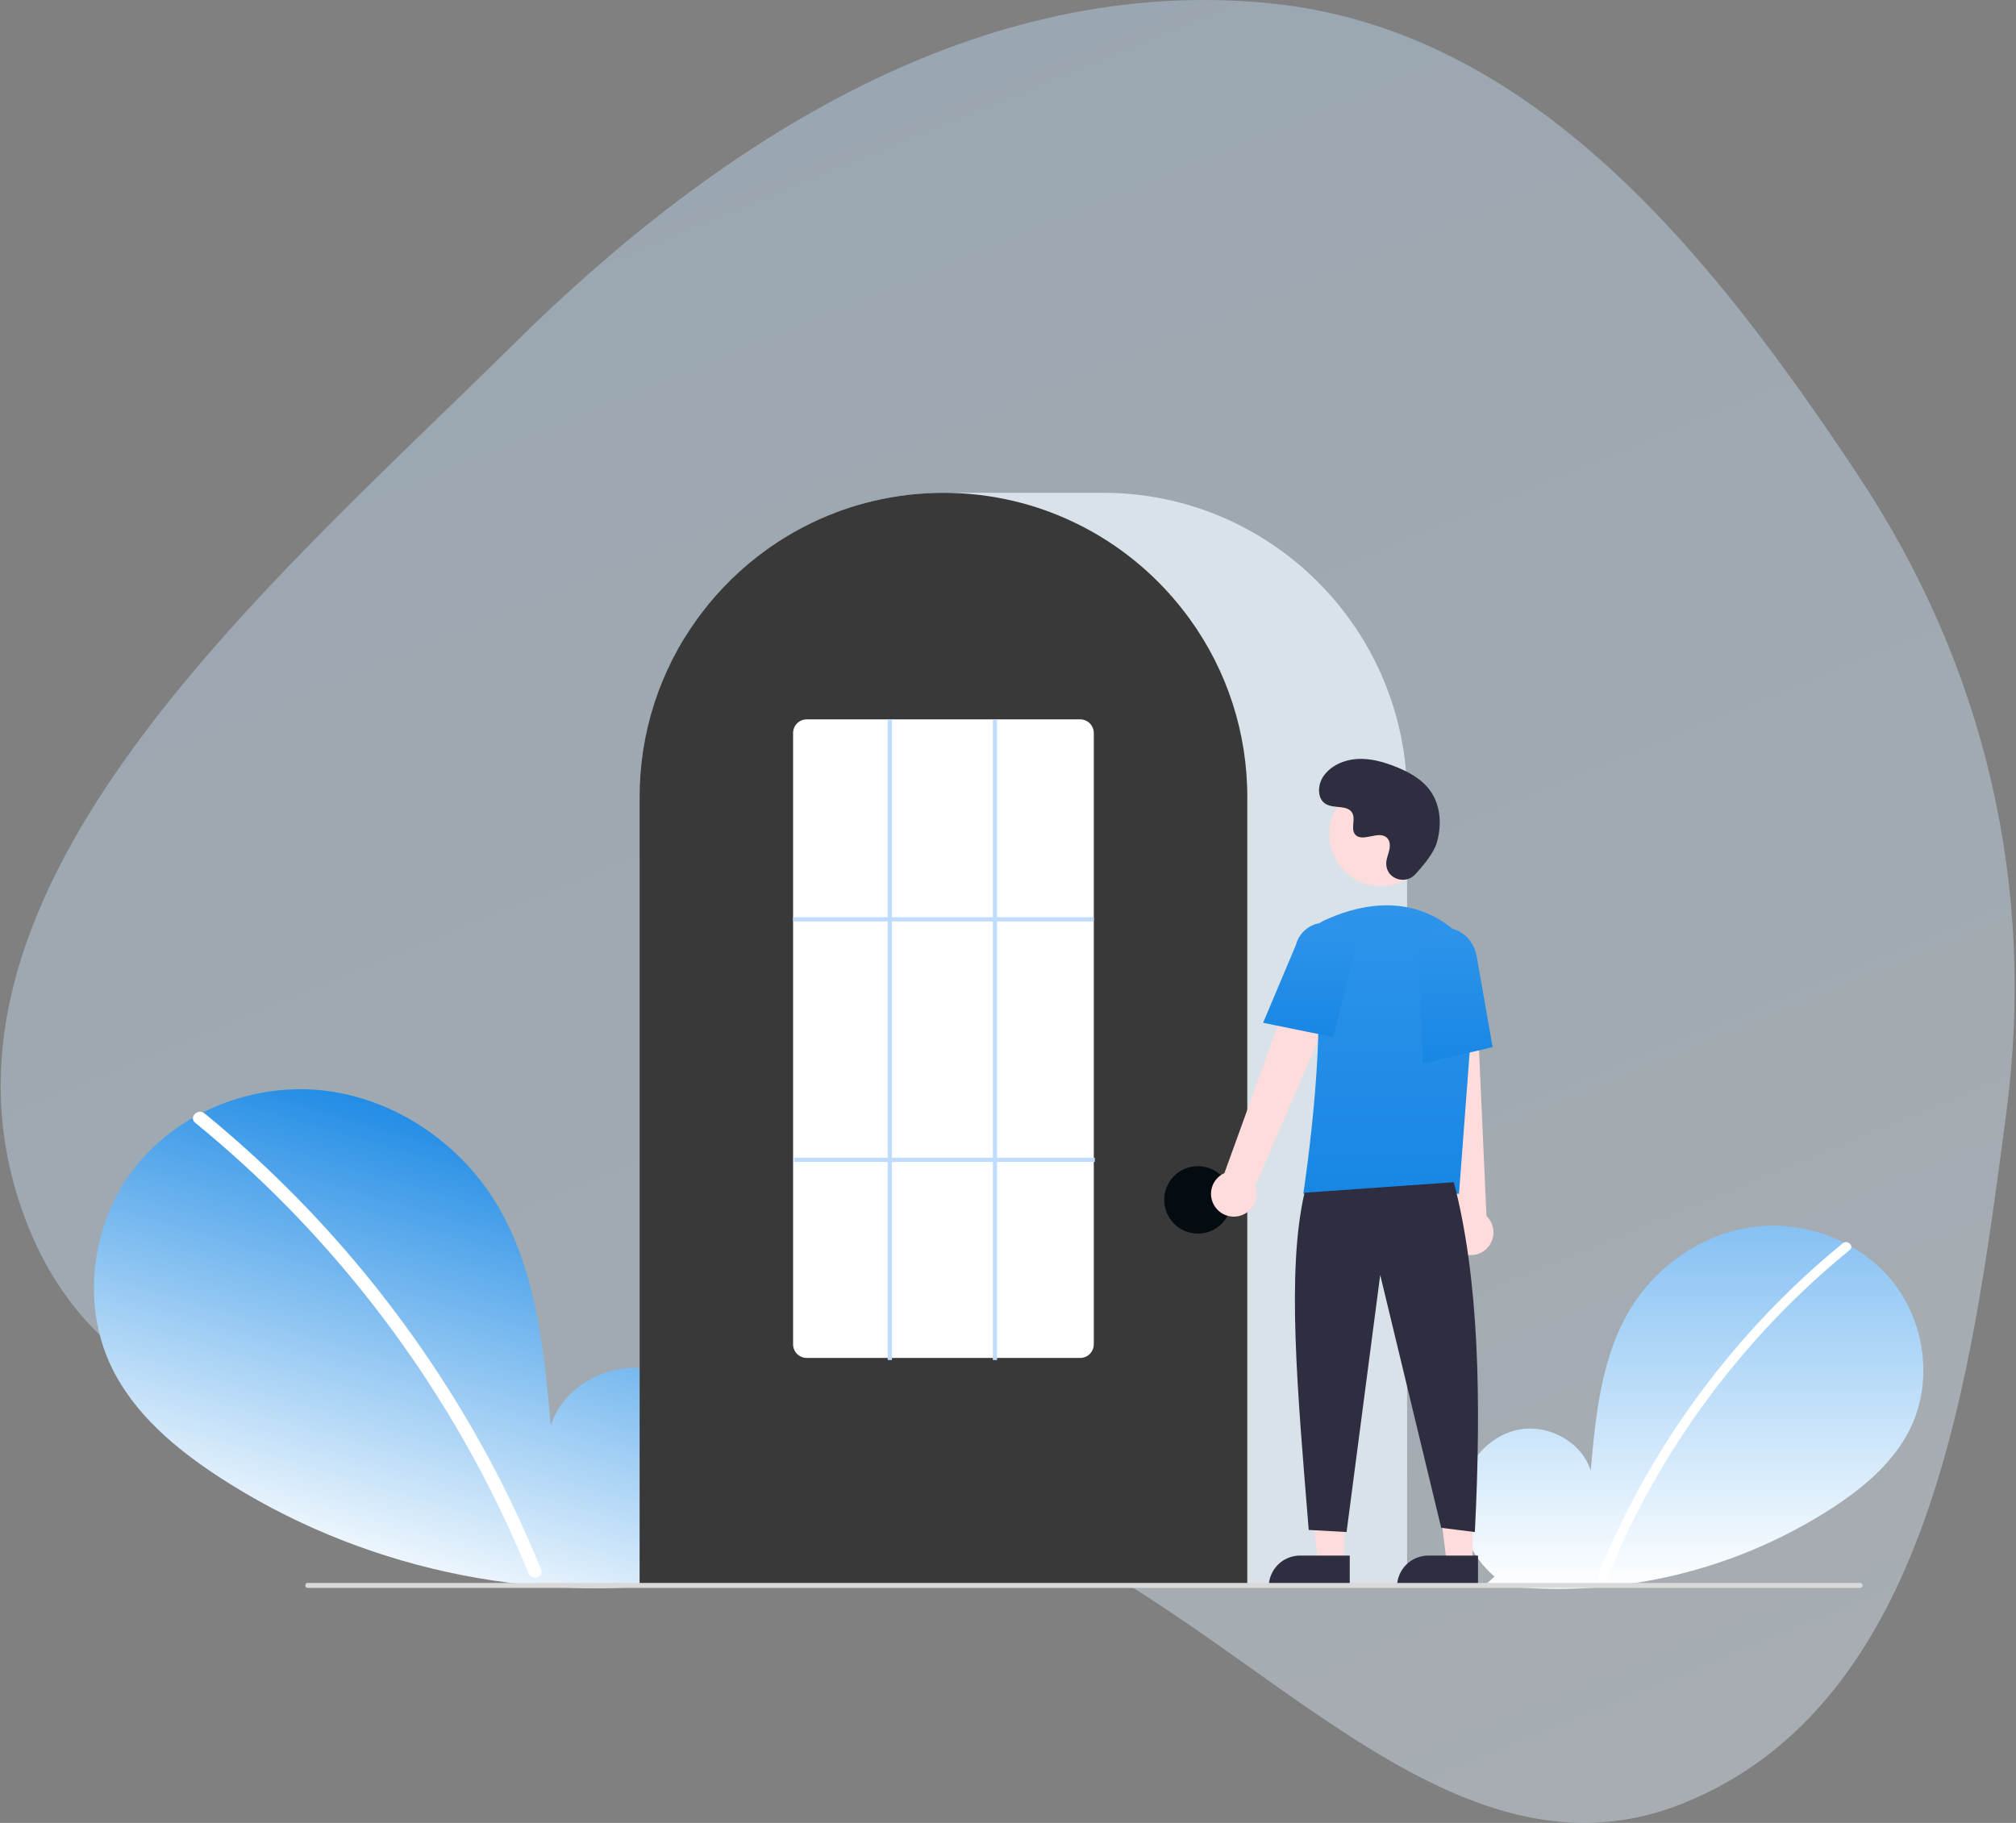 <svg class="h-[120px] md:h-[52vh] w-[100%]" width="100%" viewBox="0 0 805 728" fill="none" xmlns="http://www.w3.org/2000/svg"><rect x="0" y="0" width="805" height="728" fill="#808080" stroke="none"/><path fill-rule="evenodd" clip-rule="evenodd" d="M506.845 1.283C391.486 -10.08 287.922 55.559 205.447 137.077C104.878 236.478 -41.773 359.772 11.635 490.745C64.919 621.412 263.594 559.999 396.798 606.324C495.384 640.61 574.81 759.033 671.743 720.314C770.803 680.746 787.063 550.655 801.084 444.838C813.138 353.867 792.737 266.383 742.021 189.93C683.559 101.801 612.036 11.645 506.845 1.283Z" fill="url(#paint0_linear_2851_2519)" fill-opacity="0.4"></path><g clip-path="url(#clip0_2851_2519)"><path d="M596.786 629.633C587.434 621.712 581.753 609.198 583.243 597.017C584.733 584.835 593.96 573.636 605.929 571.049C617.898 568.462 631.542 575.623 635.177 587.343C637.178 564.748 639.483 541.206 651.468 521.964C662.319 504.542 681.114 492.075 701.484 489.845C721.854 487.614 743.301 496.038 756.005 512.154C768.708 528.269 771.819 551.698 762.921 570.201C756.367 583.83 744.291 593.974 731.639 602.226C690.755 628.668 641.72 639.421 593.556 632.506L596.786 629.633Z" fill="url(#paint1_linear_2851_2519)"></path><path d="M735.861 496.505C719.054 510.227 703.634 525.575 689.827 542.325C668.218 568.45 650.731 597.741 637.977 629.177C637.043 631.471 640.758 632.469 641.682 630.201C662.55 579.111 695.864 534.08 738.578 499.228C740.496 497.662 737.764 494.952 735.861 496.505Z" fill="white"></path><path d="M272.662 627.481C285.507 616.601 293.31 599.414 291.263 582.682C289.217 565.95 276.544 550.569 260.105 547.016C243.665 543.462 224.926 553.298 219.932 569.395C217.184 538.361 214.018 506.026 197.557 479.598C182.652 455.668 156.837 438.545 128.859 435.481C100.881 432.418 71.424 443.988 53.975 466.123C36.527 488.258 32.254 520.437 44.475 545.85C53.478 564.571 70.064 578.503 87.441 589.838C142.883 625.999 211.658 641.08 277.098 631.427" fill="url(#paint2_linear_2851_2519)"></path><path d="M81.642 444.629C104.727 463.477 125.906 484.557 144.871 507.564C163.839 530.547 180.538 555.32 194.734 581.536C202.669 596.241 209.797 611.37 216.086 626.855C217.369 630.005 212.266 631.376 210.998 628.261C199.858 600.962 186.075 574.823 169.848 550.218C153.699 525.704 135.216 502.816 114.659 481.879C103.032 470.042 90.764 458.856 77.911 448.369C75.276 446.219 79.029 442.497 81.642 444.629Z" fill="white"></path><path d="M561.863 633.625H255.393V318.432C255.393 251.373 309.82 196.816 376.721 196.816H440.535C507.435 196.816 561.863 251.373 561.863 318.432V633.625Z" fill="#D9E2E9"></path><path d="M498.05 633.625H255.393V318.432C255.326 292.737 263.444 267.69 278.564 246.94C279.121 246.179 279.677 245.427 280.25 244.684C287.564 235.069 296.267 226.601 306.073 219.56C306.627 219.156 307.183 218.759 307.747 218.362C315.952 212.671 324.828 208.018 334.173 204.51C334.728 204.299 335.293 204.088 335.857 203.885C344.309 200.862 353.069 198.791 361.978 197.711C362.53 197.635 363.097 197.576 363.664 197.517C372.345 196.587 381.1 196.587 389.781 197.517C390.347 197.576 390.914 197.635 391.473 197.712C400.378 198.792 409.137 200.863 417.586 203.885C418.151 204.088 418.716 204.299 419.272 204.51C428.502 207.974 437.273 212.558 445.391 218.158C445.955 218.547 446.519 218.944 447.075 219.341C452.572 223.273 457.735 227.655 462.511 232.44C466.341 236.278 469.911 240.369 473.195 244.686C473.767 245.427 474.322 246.179 474.879 246.939C490 267.689 498.117 292.736 498.05 318.432V633.625Z" fill="#393939"></path><path d="M478.319 492.651C485.738 492.651 491.753 486.622 491.753 479.185C491.753 471.748 485.738 465.719 478.319 465.719C470.899 465.719 464.884 471.748 464.884 479.185C464.884 486.622 470.899 492.651 478.319 492.651Z" fill="#040B11"></path><path d="M536.757 624.185H526.463L521.565 584.385L536.759 584.386L536.757 624.185Z" fill="#FFDCDC"></path><path d="M519.11 621.236H538.962V633.765H506.61C506.61 632.12 506.934 630.491 507.562 628.971C508.19 627.451 509.111 626.069 510.271 624.906C511.432 623.742 512.81 622.819 514.327 622.19C515.843 621.56 517.469 621.236 519.11 621.236Z" fill="#2F2E41"></path><path d="M587.975 624.185H577.681L572.784 584.385L587.977 584.386L587.975 624.185Z" fill="#FFDCDC"></path><path d="M570.328 621.236H590.181V633.765H557.829C557.829 632.12 558.152 630.491 558.78 628.971C559.408 627.451 560.329 626.069 561.49 624.906C562.65 623.742 564.028 622.819 565.545 622.19C567.061 621.56 568.687 621.236 570.328 621.236Z" fill="#2F2E41"></path><path d="M485.118 481.853C484.377 480.759 483.885 479.516 483.675 478.211C483.466 476.906 483.545 475.571 483.906 474.299C484.267 473.028 484.902 471.852 485.765 470.853C486.629 469.854 487.701 469.057 488.905 468.519L523.898 371.843L541.117 381.262L501.162 473.649C501.931 475.736 501.909 478.034 501.1 480.107C500.292 482.18 498.753 483.883 496.775 484.894C494.798 485.905 492.519 486.154 490.37 485.594C488.221 485.033 486.353 483.702 485.118 481.853Z" fill="#FFDCDC"></path><path d="M582.717 500.018C581.573 499.361 580.587 498.46 579.828 497.379C579.069 496.298 578.556 495.064 578.324 493.763C578.092 492.461 578.148 491.125 578.488 489.848C578.827 488.571 579.442 487.383 580.288 486.37L569.448 384.103L589.043 385.001L593.548 485.593C595.153 487.132 596.138 489.207 596.318 491.425C596.498 493.643 595.86 495.85 594.525 497.628C593.19 499.406 591.25 500.632 589.074 501.072C586.898 501.513 584.636 501.138 582.717 500.018Z" fill="#FFDCDC"></path><path d="M551.456 353.936C562.846 353.936 572.079 344.681 572.079 333.264C572.079 321.848 562.846 312.593 551.456 312.593C540.067 312.593 530.834 321.848 530.834 333.264C530.834 344.681 540.067 353.936 551.456 353.936Z" fill="#FFDCDC"></path><path d="M582.586 476.76H520.413L520.487 476.275C520.599 475.55 531.568 403.525 523.478 379.962C522.666 377.646 522.738 375.111 523.678 372.845C524.619 370.579 526.363 368.742 528.574 367.688C540.137 362.229 562.334 355.508 581.069 371.819C583.826 374.259 585.979 377.308 587.357 380.726C588.736 384.143 589.302 387.835 589.012 391.51L582.586 476.76Z" fill="url(#paint3_linear_2851_2519)"></path><path d="M532.354 414.169L504.363 408.477L517.483 377.311C518.268 374.292 520.216 371.709 522.899 370.128C525.581 368.547 528.78 368.097 531.794 368.877C534.807 369.656 537.389 371.602 538.972 374.288C540.556 376.973 541.013 380.178 540.242 383.2L532.354 414.169Z" fill="url(#paint4_linear_2851_2519)"></path><path d="M568.203 424.738L566.521 386.072C565.244 378.803 569.396 371.932 575.78 370.809C582.166 369.69 588.401 374.731 589.683 382.053L596.008 418.183L568.203 424.738Z" fill="url(#paint5_linear_2851_2519)"></path><path d="M580.517 472.131C590.521 510.322 591.612 558.878 588.913 611.842L575.479 610.159L551.129 509.163L537.695 611.842L522.581 611.001C518.066 555.428 513.67 507.719 520.902 476.339L580.517 472.131Z" fill="#2F2E41"></path><path d="M565.045 349.24C561.198 353.348 554.053 351.142 553.552 345.53C553.512 345.095 553.515 344.656 553.56 344.221C553.819 341.735 555.252 339.478 554.908 336.854C554.831 336.201 554.588 335.578 554.203 335.045C551.137 330.93 543.941 336.886 541.047 333.161C539.273 330.876 541.359 327.28 539.997 324.727C538.2 321.357 532.878 323.02 529.54 321.174C525.827 319.121 526.049 313.41 528.494 309.936C531.475 305.7 536.702 303.439 541.863 303.113C547.025 302.788 552.152 304.186 556.971 306.069C562.446 308.208 567.876 311.164 571.245 315.989C575.343 321.858 575.737 329.748 573.688 336.611C572.441 340.786 568.187 345.885 565.045 349.24Z" fill="#2F2E41"></path><path d="M742.792 634.167H122.886C122.622 634.166 122.368 634.06 122.181 633.872C121.995 633.684 121.89 633.43 121.89 633.165C121.89 632.899 121.995 632.645 122.181 632.457C122.368 632.269 122.622 632.163 122.886 632.163H742.792C743.056 632.163 743.31 632.269 743.497 632.457C743.683 632.645 743.788 632.899 743.788 633.165C743.788 633.43 743.683 633.684 743.497 633.872C743.31 634.06 743.056 634.166 742.792 634.167Z" fill="#D9D9D9"></path><path d="M431.299 542.308H322.145C320.707 542.316 319.325 541.751 318.302 540.739C317.279 539.727 316.698 538.349 316.687 536.908V292.691C316.698 291.25 317.279 289.873 318.302 288.86C319.325 287.848 320.707 287.284 322.145 287.292H431.299C432.736 287.284 434.118 287.848 435.141 288.86C436.164 289.873 436.745 291.25 436.756 292.691V536.908C436.745 538.349 436.164 539.727 435.141 540.739C434.118 541.751 432.736 542.316 431.299 542.308Z" fill="white"></path><path d="M436.756 366.313H316.687V367.996H436.756V366.313Z" fill="#BFDBFE"></path><path d="M437.176 462.352H317.107V464.036H437.176V462.352Z" fill="#BFDBFE"></path><path d="M356.15 287.292H354.471V543.149H356.15V287.292Z" fill="#BFDBFE"></path><path d="M398.132 287.292H396.453V543.149H398.132V287.292Z" fill="#BFDBFE"></path></g><defs><linearGradient id="paint0_linear_2851_2519" x1="-49.599" y1="-1271.41" x2="1010.95" y2="1309.14" gradientUnits="userSpaceOnUse"><stop stop-color="#86C1F3"></stop><stop offset="1" stop-color="white"></stop></linearGradient><linearGradient id="paint1_linear_2851_2519" x1="675.502" y1="489.491" x2="675.502" y2="634.551" gradientUnits="userSpaceOnUse"><stop stop-color="#86C1F3"></stop><stop offset="1" stop-color="white"></stop></linearGradient><linearGradient id="paint2_linear_2851_2519" x1="164.546" y1="434.996" x2="109.316" y2="624.359" gradientUnits="userSpaceOnUse"><stop stop-color="#1887E4"></stop><stop offset="1" stop-color="white"></stop></linearGradient><linearGradient id="paint3_linear_2851_2519" x1="554.749" y1="361.562" x2="554.749" y2="476.76" gradientUnits="userSpaceOnUse"><stop stop-color="#2E94EA"></stop><stop offset="0" stop-color="#2E94EA"></stop><stop offset="1" stop-color="#1887E4"></stop></linearGradient><linearGradient id="paint4_linear_2851_2519" x1="522.486" y1="368.503" x2="522.486" y2="414.169" gradientUnits="userSpaceOnUse"><stop stop-color="#2E94EA"></stop><stop offset="0" stop-color="#2E94EA"></stop><stop offset="1" stop-color="#1887E4"></stop></linearGradient><linearGradient id="paint5_linear_2851_2519" x1="581.149" y1="370.654" x2="581.149" y2="424.738" gradientUnits="userSpaceOnUse"><stop stop-color="#2E94EA"></stop><stop offset="0" stop-color="#2E94EA"></stop><stop offset="1" stop-color="#1887E4"></stop></linearGradient><clipPath id="clip0_2851_2519"><rect width="730.491" height="437.767" fill="white" transform="translate(37.505 196.816)"></rect></clipPath></defs></svg>